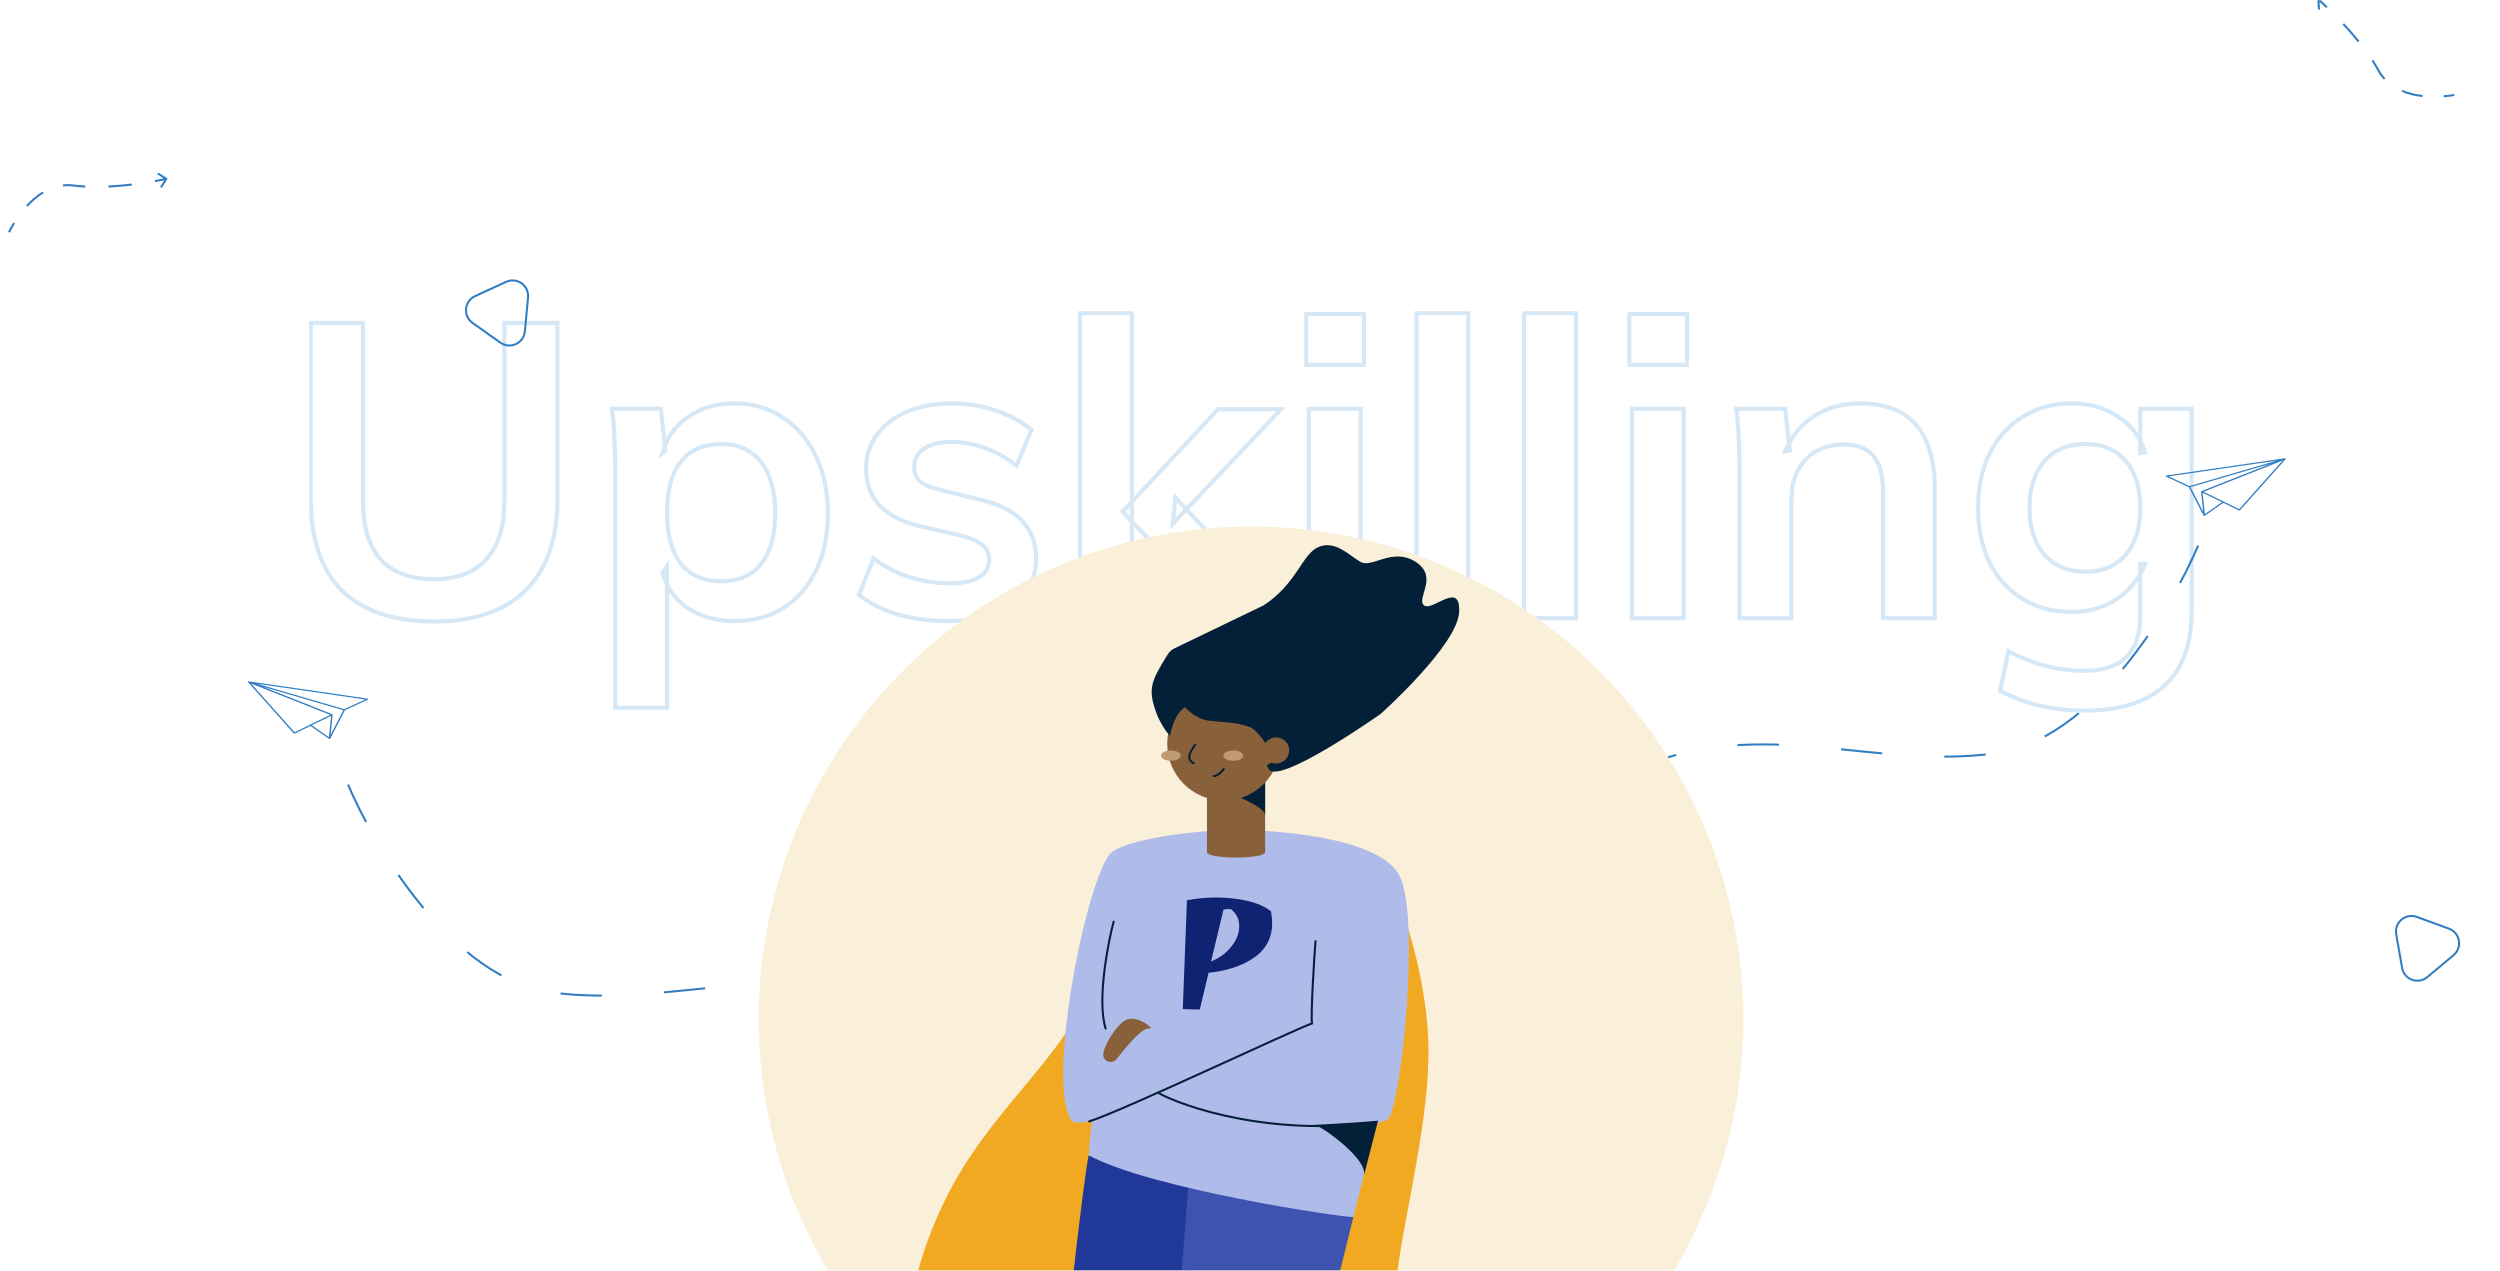 <svg width="1206" height="613" viewBox="0 0 1206 613" fill="none" xmlns="http://www.w3.org/2000/svg">
<mask id="mask0" mask-type="alpha" maskUnits="userSpaceOnUse" x="0" y="0" width="1206" height="613">
<rect width="1206" height="613" fill="#F8FBFD"/>
</mask>
<g mask="url(#mask0)">
<g opacity="0.25">
<mask id="path-2-outside-1" maskUnits="userSpaceOnUse" x="148.922" y="150" width="910" height="194" fill="black">
<rect fill="white" x="148.922" y="150" width="910" height="194"/>
<path d="M209.522 299.8C189.922 299.8 175.055 294.8 164.922 284.8C154.922 274.8 149.922 260.067 149.922 240.6V155.8H175.122V242C175.122 254.267 177.989 263.6 183.722 270C189.589 276.267 198.189 279.4 209.522 279.4C220.455 279.4 228.789 276.2 234.522 269.8C240.389 263.4 243.322 254.133 243.322 242V155.8H268.922V240.6C268.922 259.933 263.789 274.667 253.522 284.8C243.389 294.8 228.722 299.8 209.522 299.8ZM296.769 341.4V225.8C296.769 221.133 296.635 216.4 296.369 211.6C296.235 206.667 295.835 201.867 295.169 197.2H318.769L320.969 217.2L319.569 218.4C321.702 210.933 325.902 205.133 332.169 201C338.435 196.733 345.835 194.6 354.369 194.6C363.169 194.6 370.902 196.867 377.569 201.4C384.369 205.8 389.702 212 393.569 220C397.435 227.867 399.369 237.133 399.369 247.8C399.369 258.333 397.435 267.533 393.569 275.4C389.702 283.133 384.435 289.133 377.769 293.4C371.102 297.533 363.302 299.6 354.369 299.6C345.835 299.6 338.435 297.6 332.169 293.6C325.902 289.467 321.702 283.667 319.569 276.2L321.769 273V341.4H296.769ZM347.969 280.4C356.235 280.4 362.635 277.6 367.169 272C371.702 266.267 373.969 258.2 373.969 247.8C373.969 237.133 371.702 228.867 367.169 223C362.635 217.133 356.235 214.2 347.969 214.2C339.435 214.2 332.902 217.067 328.369 222.8C323.969 228.4 321.769 236.6 321.769 247.4C321.769 257.933 323.969 266.067 328.369 271.8C332.902 277.533 339.435 280.4 347.969 280.4ZM457.992 299.6C439.592 299.6 425.059 295.4 414.392 287L421.392 269.4C426.726 273.4 432.526 276.4 438.792 278.4C445.059 280.4 451.592 281.4 458.392 281.4C464.526 281.4 469.192 280.4 472.392 278.4C475.592 276.4 477.192 273.6 477.192 270C477.192 266.933 476.059 264.533 473.792 262.8C471.526 260.933 467.659 259.333 462.192 258L445.392 254.2C436.192 252.2 429.259 248.867 424.592 244.2C420.059 239.4 417.792 233.333 417.792 226C417.792 219.867 419.526 214.467 422.992 209.8C426.459 205 431.326 201.267 437.592 198.6C443.859 195.933 451.126 194.6 459.392 194.6C466.592 194.6 473.526 195.733 480.192 198C486.859 200.133 492.659 203.267 497.592 207.4L490.392 224.6C485.326 220.733 480.126 217.867 474.792 216C469.592 214.133 464.392 213.2 459.192 213.2C453.459 213.2 448.992 214.267 445.792 216.4C442.592 218.533 440.992 221.467 440.992 225.2C440.992 228.133 441.926 230.467 443.792 232.2C445.792 233.933 449.192 235.333 453.992 236.4L470.992 240.6C480.992 242.733 488.259 246.2 492.792 251C497.459 255.667 499.792 261.867 499.792 269.6C499.792 278.8 496.059 286.133 488.592 291.6C481.126 296.933 470.926 299.6 457.992 299.6ZM590.188 298.2L541.587 246.8L587.587 197.4H617.988L565.788 252.6L566.987 240L621.388 298.2H590.188ZM520.987 298.2V151H545.987V298.2H520.987ZM631.339 298.2V197.2H656.339V298.2H631.339ZM630.139 151.4H657.939V176H630.139V151.4ZM683.292 298.2V151H708.292V298.2H683.292ZM735.245 298.2V151H760.245V298.2H735.245ZM787.198 298.2V197.2H812.198V298.2H787.198ZM785.998 151.4H813.798V176H785.998V151.4ZM839.152 298.2V225.8C839.152 221 839.018 216.2 838.752 211.4C838.618 206.6 838.218 201.867 837.552 197.2H861.152L863.352 217.2L861.152 217.8C864.352 210.2 869.085 204.467 875.352 200.6C881.752 196.6 889.085 194.6 897.352 194.6C921.352 194.6 933.352 208.467 933.352 236.2V298.2H908.352V237.2C908.352 229.333 906.818 223.6 903.752 220C900.685 216.267 895.952 214.4 889.552 214.4C881.818 214.4 875.618 216.867 870.952 221.8C866.418 226.6 864.152 233 864.152 241V298.2H839.152ZM1005.86 342.8C990.264 342.8 976.597 339.6 964.864 333.2L968.864 314.2C974.997 317.4 980.997 319.733 986.864 321.2C992.864 322.8 999.064 323.6 1005.46 323.6C1014.4 323.6 1021.13 321.4 1025.66 317C1030.2 312.6 1032.46 305.933 1032.46 297V272H1034.86C1033.26 276.267 1030.73 280.2 1027.26 283.8C1023.93 287.267 1019.86 290.067 1015.06 292.2C1010.26 294.2 1005 295.2 999.264 295.2C990.464 295.2 982.664 293.133 975.864 289C969.064 284.867 963.731 279.067 959.864 271.6C956.131 264 954.264 255.133 954.264 245C954.264 234.867 956.131 226.067 959.864 218.6C963.731 211 969.064 205.133 975.864 201C982.664 196.733 990.464 194.6 999.264 194.6C1007.93 194.6 1015.46 196.733 1021.86 201C1028.26 205.267 1032.6 211 1034.86 218.2L1032.46 218.6V197.2H1057.26V295C1057.26 310.733 1052.93 322.6 1044.26 330.6C1035.6 338.733 1022.8 342.8 1005.86 342.8ZM1006.06 275.8C1014.33 275.8 1020.8 273.067 1025.46 267.6C1030.13 262.133 1032.46 254.6 1032.46 245C1032.46 235.4 1030.13 227.867 1025.46 222.4C1020.8 216.933 1014.33 214.2 1006.06 214.2C997.664 214.2 991.064 216.933 986.264 222.4C981.464 227.867 979.064 235.4 979.064 245C979.064 254.6 981.464 262.133 986.264 267.6C991.064 273.067 997.664 275.8 1006.06 275.8Z"/>
</mask>
<path d="M209.522 299.8C189.922 299.8 175.055 294.8 164.922 284.8C154.922 274.8 149.922 260.067 149.922 240.6V155.8H175.122V242C175.122 254.267 177.989 263.6 183.722 270C189.589 276.267 198.189 279.4 209.522 279.4C220.455 279.4 228.789 276.2 234.522 269.8C240.389 263.4 243.322 254.133 243.322 242V155.8H268.922V240.6C268.922 259.933 263.789 274.667 253.522 284.8C243.389 294.8 228.722 299.8 209.522 299.8ZM296.769 341.4V225.8C296.769 221.133 296.635 216.4 296.369 211.6C296.235 206.667 295.835 201.867 295.169 197.2H318.769L320.969 217.2L319.569 218.4C321.702 210.933 325.902 205.133 332.169 201C338.435 196.733 345.835 194.6 354.369 194.6C363.169 194.6 370.902 196.867 377.569 201.4C384.369 205.8 389.702 212 393.569 220C397.435 227.867 399.369 237.133 399.369 247.8C399.369 258.333 397.435 267.533 393.569 275.4C389.702 283.133 384.435 289.133 377.769 293.4C371.102 297.533 363.302 299.6 354.369 299.6C345.835 299.6 338.435 297.6 332.169 293.6C325.902 289.467 321.702 283.667 319.569 276.2L321.769 273V341.4H296.769ZM347.969 280.4C356.235 280.4 362.635 277.6 367.169 272C371.702 266.267 373.969 258.2 373.969 247.8C373.969 237.133 371.702 228.867 367.169 223C362.635 217.133 356.235 214.2 347.969 214.2C339.435 214.2 332.902 217.067 328.369 222.8C323.969 228.4 321.769 236.6 321.769 247.4C321.769 257.933 323.969 266.067 328.369 271.8C332.902 277.533 339.435 280.4 347.969 280.4ZM457.992 299.6C439.592 299.6 425.059 295.4 414.392 287L421.392 269.4C426.726 273.4 432.526 276.4 438.792 278.4C445.059 280.4 451.592 281.4 458.392 281.4C464.526 281.4 469.192 280.4 472.392 278.4C475.592 276.4 477.192 273.6 477.192 270C477.192 266.933 476.059 264.533 473.792 262.8C471.526 260.933 467.659 259.333 462.192 258L445.392 254.2C436.192 252.2 429.259 248.867 424.592 244.2C420.059 239.4 417.792 233.333 417.792 226C417.792 219.867 419.526 214.467 422.992 209.8C426.459 205 431.326 201.267 437.592 198.6C443.859 195.933 451.126 194.6 459.392 194.6C466.592 194.6 473.526 195.733 480.192 198C486.859 200.133 492.659 203.267 497.592 207.4L490.392 224.6C485.326 220.733 480.126 217.867 474.792 216C469.592 214.133 464.392 213.2 459.192 213.2C453.459 213.2 448.992 214.267 445.792 216.4C442.592 218.533 440.992 221.467 440.992 225.2C440.992 228.133 441.926 230.467 443.792 232.2C445.792 233.933 449.192 235.333 453.992 236.4L470.992 240.6C480.992 242.733 488.259 246.2 492.792 251C497.459 255.667 499.792 261.867 499.792 269.6C499.792 278.8 496.059 286.133 488.592 291.6C481.126 296.933 470.926 299.6 457.992 299.6ZM590.188 298.2L541.587 246.8L587.587 197.4H617.988L565.788 252.6L566.987 240L621.388 298.2H590.188ZM520.987 298.2V151H545.987V298.2H520.987ZM631.339 298.2V197.2H656.339V298.2H631.339ZM630.139 151.4H657.939V176H630.139V151.4ZM683.292 298.2V151H708.292V298.2H683.292ZM735.245 298.2V151H760.245V298.2H735.245ZM787.198 298.2V197.2H812.198V298.2H787.198ZM785.998 151.4H813.798V176H785.998V151.4ZM839.152 298.2V225.8C839.152 221 839.018 216.2 838.752 211.4C838.618 206.6 838.218 201.867 837.552 197.2H861.152L863.352 217.2L861.152 217.8C864.352 210.2 869.085 204.467 875.352 200.6C881.752 196.6 889.085 194.6 897.352 194.6C921.352 194.6 933.352 208.467 933.352 236.2V298.2H908.352V237.2C908.352 229.333 906.818 223.6 903.752 220C900.685 216.267 895.952 214.4 889.552 214.4C881.818 214.4 875.618 216.867 870.952 221.8C866.418 226.6 864.152 233 864.152 241V298.2H839.152ZM1005.86 342.8C990.264 342.8 976.597 339.6 964.864 333.2L968.864 314.2C974.997 317.4 980.997 319.733 986.864 321.2C992.864 322.8 999.064 323.6 1005.46 323.6C1014.4 323.6 1021.13 321.4 1025.66 317C1030.2 312.6 1032.46 305.933 1032.46 297V272H1034.86C1033.26 276.267 1030.73 280.2 1027.26 283.8C1023.93 287.267 1019.86 290.067 1015.06 292.2C1010.26 294.2 1005 295.2 999.264 295.2C990.464 295.2 982.664 293.133 975.864 289C969.064 284.867 963.731 279.067 959.864 271.6C956.131 264 954.264 255.133 954.264 245C954.264 234.867 956.131 226.067 959.864 218.6C963.731 211 969.064 205.133 975.864 201C982.664 196.733 990.464 194.6 999.264 194.6C1007.93 194.6 1015.46 196.733 1021.86 201C1028.26 205.267 1032.6 211 1034.86 218.2L1032.46 218.6V197.2H1057.26V295C1057.26 310.733 1052.93 322.6 1044.26 330.6C1035.6 338.733 1022.8 342.8 1005.86 342.8ZM1006.06 275.8C1014.33 275.8 1020.8 273.067 1025.46 267.6C1030.13 262.133 1032.46 254.6 1032.46 245C1032.46 235.4 1030.13 227.867 1025.46 222.4C1020.8 216.933 1014.33 214.2 1006.06 214.2C997.664 214.2 991.064 216.933 986.264 222.4C981.464 227.867 979.064 235.4 979.064 245C979.064 254.6 981.464 262.133 986.264 267.6C991.064 273.067 997.664 275.8 1006.06 275.8Z" stroke="#5A9FDB" stroke-width="2" mask="url(#path-2-outside-1)"/>
</g>
<path d="M1102.7 221.352C1102.7 221.332 1102.7 221.312 1102.69 221.292C1102.69 221.286 1102.69 221.28 1102.69 221.274C1102.64 221.125 1102.46 221.03 1102.28 221.057L1101.94 221.107L1045 229.381C1044.85 229.403 1044.73 229.5 1044.71 229.623C1044.68 229.747 1044.75 229.87 1044.89 229.931L1055.91 235.015L1062.99 248.719C1063 248.731 1063.01 248.739 1063.02 248.75C1063.03 248.767 1063.04 248.781 1063.06 248.796C1063.09 248.819 1063.12 248.838 1063.15 248.853C1063.16 248.859 1063.17 248.871 1063.18 248.876C1063.19 248.879 1063.21 248.878 1063.22 248.881C1063.22 248.883 1063.23 248.889 1063.24 248.89C1063.27 248.896 1063.29 248.898 1063.32 248.898C1063.36 248.898 1063.4 248.892 1063.44 248.88C1063.48 248.869 1063.52 248.851 1063.55 248.828L1072.52 242.565L1080.09 246.255C1080.14 246.282 1080.21 246.296 1080.27 246.296C1080.38 246.296 1080.49 246.254 1080.56 246.176L1102.43 221.669L1102.46 221.645L1102.48 221.62C1102.51 221.609 1102.54 221.594 1102.57 221.576C1102.61 221.55 1102.64 221.519 1102.66 221.483C1102.66 221.482 1102.66 221.48 1102.66 221.479C1102.67 221.462 1102.68 221.442 1102.69 221.423C1102.69 221.411 1102.7 221.4 1102.7 221.388C1102.7 221.385 1102.7 221.382 1102.7 221.378C1102.7 221.37 1102.7 221.361 1102.7 221.352ZM1046.11 229.82L1098.15 222.259L1056.22 234.483L1046.11 229.82ZM1056.67 234.981L1095.45 223.672L1062 236.896C1061.88 236.942 1061.81 237.036 1061.8 237.142C1061.79 237.162 1061.81 237.18 1061.81 237.2C1061.81 237.216 1061.79 237.23 1061.8 237.247L1062.78 246.797L1056.67 234.981ZM1067.51 245.29L1063.62 248.007L1062.56 237.71L1071.87 242.247L1067.51 245.29ZM1080.17 245.609L1072.67 241.953C1072.67 241.952 1072.67 241.949 1072.67 241.948L1062.98 237.226L1101.1 222.168L1080.17 245.609Z" fill="#317EC2"/>
<path d="M1060.37 263.211C1047.36 294.001 1009.53 357.155 962.274 363.457C903.201 371.333 850.93 345.198 790.783 370.259C742.665 390.308 736.602 406.777 739.586 412.505" stroke="#317EC2" stroke-dasharray="20 30"/>
<path d="M119.58 328.975C119.58 328.955 119.58 328.935 119.585 328.915C119.587 328.909 119.585 328.903 119.587 328.897C119.634 328.748 119.815 328.653 119.995 328.68L120.335 328.73L177.278 337.004C177.427 337.026 177.544 337.123 177.569 337.246C177.594 337.37 177.523 337.493 177.391 337.554L166.372 342.638L159.286 356.342C159.28 356.354 159.266 356.362 159.258 356.373C159.246 356.39 159.233 356.404 159.217 356.419C159.192 356.442 159.162 356.461 159.128 356.476C159.115 356.482 159.108 356.494 159.094 356.499C159.083 356.502 159.072 356.501 159.062 356.504C159.054 356.506 159.048 356.512 159.04 356.513C159.012 356.519 158.985 356.521 158.957 356.521C158.915 356.521 158.874 356.515 158.835 356.503C158.796 356.492 158.759 356.474 158.726 356.451L149.757 350.189L142.191 353.878C142.134 353.905 142.071 353.919 142.009 353.919C141.898 353.919 141.79 353.877 141.72 353.799L119.843 329.292L119.821 329.268L119.798 329.243C119.765 329.232 119.734 329.217 119.707 329.199C119.669 329.173 119.637 329.142 119.615 329.106C119.614 329.105 119.614 329.103 119.614 329.102C119.603 329.085 119.598 329.065 119.592 329.046C119.588 329.034 119.581 329.023 119.579 329.011C119.578 329.008 119.578 329.005 119.578 329.001C119.577 328.993 119.58 328.984 119.58 328.975ZM176.163 337.443L124.13 329.882L166.055 342.106L176.163 337.443ZM165.61 342.604L126.823 331.295L160.279 344.519C160.395 344.565 160.472 344.659 160.481 344.765C160.483 344.785 160.471 344.803 160.468 344.823C160.469 344.839 160.482 344.853 160.481 344.87L159.501 354.42L165.61 342.604ZM154.769 352.913L158.659 355.63L159.715 345.333L150.41 349.87L154.769 352.913ZM142.105 353.233L149.603 349.576C149.606 349.575 149.607 349.572 149.61 349.571L159.299 344.849L121.177 329.791L142.105 353.233Z" fill="#317EC2"/>
<path d="M167.906 378.494C180.914 409.284 218.744 472.439 266.003 478.74C325.076 486.616 377.347 460.481 437.495 485.542C485.613 505.591 491.675 522.06 488.692 527.789" stroke="#317EC2" stroke-dasharray="20 30"/>
<path d="M244.124 135.972C249.369 133.56 255.259 137.73 254.726 143.479L253.206 159.865C252.673 165.614 246.116 168.629 241.404 165.293L227.974 155.784C223.262 152.448 223.928 145.261 229.174 142.849L244.124 135.972Z" stroke="#317EC2"/>
<path d="M1155.93 450.67C1154.93 444.983 1160.47 440.351 1165.89 442.333L1181.35 447.98C1186.77 449.962 1188.01 457.071 1183.59 460.776L1170.97 471.338C1166.54 475.044 1159.76 472.567 1158.77 466.88L1155.93 450.67Z" stroke="#317EC2"/>
<path d="M80.675 86.539C80.822 86.306 80.751 85.997 80.518 85.85L76.707 83.457C76.473 83.31 76.164 83.381 76.017 83.615C75.871 83.849 75.941 84.157 76.175 84.304L79.562 86.431L77.435 89.819C77.288 90.052 77.359 90.361 77.593 90.508C77.827 90.655 78.135 90.584 78.282 90.35L80.675 86.539ZM35.5 89.496L35.437 89.992L35.5 89.496ZM4.351 112.051C4.806 112.259 4.806 112.259 4.806 112.259C4.806 112.259 4.806 112.259 4.806 112.259C4.806 112.259 4.806 112.259 4.806 112.259C4.806 112.259 4.806 112.259 4.807 112.258C4.807 112.258 4.807 112.256 4.808 112.255C4.81 112.252 4.812 112.247 4.815 112.24C4.821 112.227 4.83 112.207 4.843 112.18C4.868 112.126 4.907 112.046 4.958 111.941C5.06 111.731 5.214 111.422 5.418 111.032C5.827 110.25 6.437 109.14 7.241 107.833L6.389 107.31C5.572 108.639 4.95 109.769 4.532 110.568C4.323 110.968 4.165 111.285 4.059 111.503C4.006 111.612 3.966 111.696 3.939 111.753C3.925 111.782 3.915 111.804 3.908 111.819C3.904 111.827 3.902 111.832 3.9 111.836C3.899 111.838 3.898 111.84 3.898 111.841C3.897 111.842 3.897 111.842 3.897 111.842C3.897 111.843 3.897 111.843 3.897 111.843C3.897 111.843 3.897 111.843 3.897 111.843C3.897 111.843 3.897 111.843 4.351 112.051ZM13.322 99.716C15.516 97.329 18.102 95.031 21.051 93.251L20.534 92.395C17.483 94.237 14.826 96.603 12.586 99.04L13.322 99.716ZM30.44 89.948C32.038 89.769 33.704 89.771 35.437 89.992L35.563 89C33.75 88.769 32.005 88.767 30.329 88.954L30.44 89.948ZM35.437 89.992C37.281 90.227 39.171 90.389 41.082 90.492L41.135 89.493C39.246 89.392 37.38 89.231 35.563 89L35.437 89.992ZM52.393 90.483C56.332 90.295 60.157 89.942 63.648 89.527L63.53 88.534C60.057 88.947 56.256 89.297 52.345 89.484L52.393 90.483ZM74.824 87.859C76.546 87.549 77.929 87.275 78.883 87.078C79.359 86.98 79.729 86.901 79.979 86.846C80.105 86.819 80.2 86.798 80.265 86.783C80.297 86.776 80.321 86.77 80.338 86.767C80.346 86.765 80.352 86.763 80.356 86.763C80.359 86.762 80.36 86.762 80.361 86.761C80.362 86.761 80.362 86.761 80.363 86.761C80.363 86.761 80.363 86.761 80.363 86.761C80.363 86.761 80.363 86.761 80.363 86.761C80.363 86.761 80.363 86.761 80.252 86.274C80.14 85.786 80.14 85.786 80.14 85.786C80.14 85.786 80.14 85.786 80.14 85.786C80.14 85.786 80.14 85.786 80.14 85.786C80.14 85.786 80.14 85.786 80.139 85.786C80.138 85.787 80.137 85.787 80.135 85.787C80.131 85.788 80.125 85.79 80.117 85.791C80.102 85.795 80.078 85.8 80.047 85.807C79.984 85.821 79.89 85.842 79.766 85.869C79.519 85.923 79.153 86.001 78.681 86.099C77.735 86.294 76.36 86.567 74.647 86.874L74.824 87.859Z" fill="#317EC2"/>
<path d="M1118.32 -0.789C1118.05 -0.77 1117.84 -0.531 1117.86 -0.255L1118.17 4.234C1118.19 4.509 1118.43 4.717 1118.71 4.697C1118.98 4.678 1119.19 4.439 1119.17 4.164L1118.89 0.173L1122.88 -0.107C1123.16 -0.127 1123.36 -0.366 1123.34 -0.641C1123.33 -0.917 1123.09 -1.124 1122.81 -1.105L1118.32 -0.789ZM1147.36 33.944L1147.8 33.703L1147.36 33.944ZM1183.95 45.789C1183.85 45.299 1183.85 45.299 1183.85 45.299C1183.85 45.299 1183.85 45.299 1183.85 45.299C1183.85 45.299 1183.85 45.299 1183.85 45.299C1183.85 45.299 1183.85 45.299 1183.85 45.299C1183.84 45.3 1183.84 45.3 1183.84 45.3C1183.84 45.301 1183.83 45.302 1183.83 45.303C1183.81 45.306 1183.79 45.31 1183.76 45.316C1183.7 45.327 1183.62 45.344 1183.5 45.364C1183.27 45.406 1182.93 45.463 1182.49 45.529C1181.62 45.66 1180.37 45.822 1178.84 45.944L1178.92 46.941C1180.47 46.817 1181.75 46.652 1182.64 46.518C1183.09 46.451 1183.44 46.392 1183.68 46.349C1183.8 46.327 1183.89 46.31 1183.95 46.298C1183.98 46.292 1184 46.287 1184.02 46.284C1184.03 46.282 1184.04 46.281 1184.04 46.28C1184.04 46.28 1184.04 46.28 1184.04 46.279C1184.05 46.279 1184.05 46.279 1184.05 46.279C1184.05 46.279 1184.05 46.279 1184.05 46.279C1184.05 46.279 1184.05 46.279 1184.05 46.279C1184.05 46.279 1184.05 46.279 1183.95 45.789ZM1168.69 45.822C1165.47 45.459 1162.09 44.727 1158.92 43.395L1158.53 44.318C1161.82 45.695 1165.29 46.445 1168.58 46.816L1168.69 45.822ZM1150.71 37.763C1149.62 36.578 1148.64 35.232 1147.8 33.703L1146.92 34.186C1147.8 35.785 1148.83 37.196 1149.97 38.439L1150.71 37.763ZM1147.8 33.703C1146.9 32.075 1145.91 30.452 1144.87 28.85L1144.03 29.395C1145.07 30.981 1146.04 32.582 1146.92 34.186L1147.8 33.703ZM1138.19 19.721C1135.71 16.652 1133.17 13.771 1130.78 11.197L1130.05 11.878C1132.43 14.438 1134.95 17.301 1137.41 20.349L1138.19 19.721ZM1122.84 3.157C1121.57 1.949 1120.54 0.994 1119.81 0.34C1119.45 0.014 1119.17 -0.238 1118.98 -0.408C1118.88 -0.493 1118.81 -0.558 1118.76 -0.601C1118.74 -0.623 1118.72 -0.64 1118.7 -0.651C1118.7 -0.656 1118.69 -0.66 1118.69 -0.663C1118.69 -0.665 1118.69 -0.666 1118.69 -0.667C1118.69 -0.667 1118.69 -0.667 1118.69 -0.667C1118.69 -0.668 1118.68 -0.668 1118.68 -0.668C1118.68 -0.668 1118.68 -0.668 1118.68 -0.668C1118.68 -0.668 1118.68 -0.668 1118.36 -0.29C1118.03 0.087 1118.03 0.087 1118.03 0.087C1118.03 0.087 1118.03 0.087 1118.03 0.087C1118.03 0.087 1118.03 0.087 1118.03 0.087C1118.03 0.088 1118.03 0.088 1118.03 0.088C1118.03 0.089 1118.03 0.09 1118.03 0.091C1118.04 0.094 1118.04 0.097 1118.05 0.103C1118.06 0.113 1118.08 0.129 1118.1 0.151C1118.15 0.193 1118.22 0.256 1118.32 0.34C1118.51 0.508 1118.78 0.757 1119.14 1.081C1119.86 1.73 1120.89 2.679 1122.15 3.881L1122.84 3.157Z" fill="#317EC2"/>
<circle cx="603.5" cy="491.5" r="237.5" fill="#FAEFD9"/>
<path d="M688.567 494.587C685.2 456.21 671.531 424.811 665.118 413.908H538.874C534.465 417.906 520.691 432.988 525.02 461.334C530.432 496.768 484.134 525.66 458.88 573.086C433.627 620.512 435.431 661.397 437.836 680.476C439.76 695.74 427.414 733.717 421 750.798C424.007 754.25 435.791 761.155 458.88 761.155C487.741 761.155 500.969 780.235 541.856 778.054C582.742 775.874 603.787 761.155 624.23 761.155C644.673 761.155 688.567 773.148 699.39 761.155C710.214 749.162 675.941 670.664 672.934 638.501C669.928 606.339 692.776 542.559 688.567 494.587Z" fill="#F2A922"/>
<path d="M525.147 557.311C522.385 570.476 502.325 733.787 508.884 772.772C515.444 811.756 622.393 893.51 627.075 894.939C632.532 890.936 640.565 877.814 640.565 877.814C640.565 877.814 562.146 787.017 560.683 783.374C559.221 779.731 577.83 569.385 577.83 569.385L525.147 557.311Z" fill="#203999"/>
<path d="M652.865 587.069L572.853 913.223H545.895L573.213 572.977L652.865 587.069Z" fill="#3C54AF"/>
<path d="M596.034 400.326C607.079 400.326 664.695 402.191 675.107 422.458C685.52 442.725 675.708 536.401 669.236 540.033C665.743 541.985 664.794 540.088 663.779 544.058C662.763 548.028 652.864 587.067 652.864 587.067C646.578 587.242 554.92 573.443 525.168 557.311C525.342 552.828 526.783 541.167 526.783 540.273C522.832 541.887 518.052 542.225 516.731 540.273C505.129 522.701 522.439 431.086 534.849 412.652C540.142 404.744 578.309 400.381 596.034 400.326Z" fill="#AFBBE8"/>
<path d="M633.969 542.62C636.675 542.62 659.977 558.982 657.98 567.021C659.617 560.564 664.769 540.613 664.769 540.613C662.553 540.962 635.901 542.62 633.969 542.62Z" fill="#042039"/>
<path d="M610.303 411.017C610.303 414.573 582.242 414.573 582.242 411.017V375.021H610.303V411.017Z" fill="#88613A"/>
<path d="M594.184 383.54C596.366 383.54 610.293 389.692 610.293 393.117V375.021C606.822 375.021 594.184 383.54 594.184 383.54Z" fill="#042039"/>
<path d="M590.359 386.168C605.434 386.168 617.656 373.954 617.656 358.888C617.656 343.821 605.434 331.607 590.359 331.607C575.284 331.607 563.062 343.821 563.062 358.888C563.062 373.954 575.284 386.168 590.359 386.168Z" fill="#88613A"/>
<path d="M571.712 341.179C567.198 343.758 564.995 351.388 564.458 354.88C562.309 353 559.368 348.025 558.01 344.403C553.408 332.128 555.378 328.616 563.223 315.795C564.026 314.482 565.195 313.421 566.581 312.753L609.591 292.016C625.71 281.539 628.128 267.031 636.188 263.808C644.247 260.584 650.695 267.837 656.337 271.061C661.978 274.285 671.65 263.808 682.933 271.061C694.217 278.315 682.934 288.792 686.964 292.016C690.994 295.24 704.666 279.694 703.889 295.24C703.083 311.359 666.009 344.403 666.009 344.403C666.009 344.403 616.864 379.088 612.011 370.999C609.593 366.969 613.623 370.999 615.234 363.746C612.011 362.134 607.657 352.785 603.144 350.85C597.502 348.433 589.442 348.433 582.995 347.627C577.837 346.982 573.323 343.06 571.712 341.179Z" fill="#042039"/>
<path d="M615.594 368.334C619.078 368.334 621.902 365.511 621.902 362.029C621.902 358.547 619.078 355.725 615.594 355.725C612.11 355.725 609.285 358.547 609.285 362.029C609.285 365.511 612.11 368.334 615.594 368.334Z" fill="#88613A"/>
<path d="M564.851 366.993C567.491 366.993 569.631 365.88 569.631 364.507C569.631 363.133 567.491 362.02 564.851 362.02C562.211 362.02 560.07 363.133 560.07 364.507C560.07 365.88 562.211 366.993 564.851 366.993Z" fill="#BF9972"/>
<path d="M594.917 366.993C597.557 366.993 599.698 365.88 599.698 364.507C599.698 363.133 597.557 362.02 594.917 362.02C592.277 362.02 590.137 363.133 590.137 364.507C590.137 365.88 592.277 366.993 594.917 366.993Z" fill="#BF9972"/>
<path d="M576.53 359.367C575.635 360.643 571.073 365.999 575.886 368.159" stroke="#042039" stroke-miterlimit="10" stroke-linecap="round"/>
<path d="M585.52 374.4C586.949 374.4 589.176 372.611 590.344 371.008" stroke="#042039" stroke-miterlimit="10" stroke-linecap="round"/>
<path d="M634.603 454.004C634.112 460.025 632.191 489.781 632.912 493.697C623.754 496.882 539.868 536.63 525.406 540.961" stroke="#042039" stroke-miterlimit="10" stroke-linecap="round"/>
<path d="M537.224 444.613C535.303 451.354 528.798 481.951 533.371 496.163" stroke="#042039" stroke-miterlimit="10" stroke-linecap="round"/>
<path d="M558.621 527.066C562.987 530.131 604.843 548.642 662.688 541.661" stroke="#042039" stroke-miterlimit="10" stroke-linecap="round"/>
<path d="M554.63 496.163C557.435 496.611 548.289 489.313 543.104 492.029C537.92 494.745 530.935 507.039 532.365 509.896C532.557 510.413 532.864 510.88 533.261 511.263C533.658 511.646 534.136 511.934 534.659 512.108C535.183 512.282 535.739 512.336 536.286 512.267C536.834 512.197 537.358 512.006 537.822 511.707C539.23 510.791 549.708 495.378 554.63 496.163Z" fill="#88613A"/>
<path d="M572.57 434.285C580.366 432.81 588.138 432.566 595.886 433.554C603.634 434.542 609.381 436.576 613.125 439.656C613.676 442.663 613.817 445.483 613.548 448.118C612.761 454.29 609.538 459.151 603.881 462.701C598.223 466.25 591.272 468.433 583.026 469.25L578.758 487.024L570.581 486.782L572.57 434.285ZM597.684 448.498C598.212 444.361 596.931 441.061 593.841 438.599C592.922 438.481 591.715 438.528 590.22 438.738L584.222 463.798C588.019 462.28 591.099 460.103 593.463 457.268C595.892 454.442 597.299 451.518 597.684 448.498Z" fill="#102373"/>
</g>
</svg>
